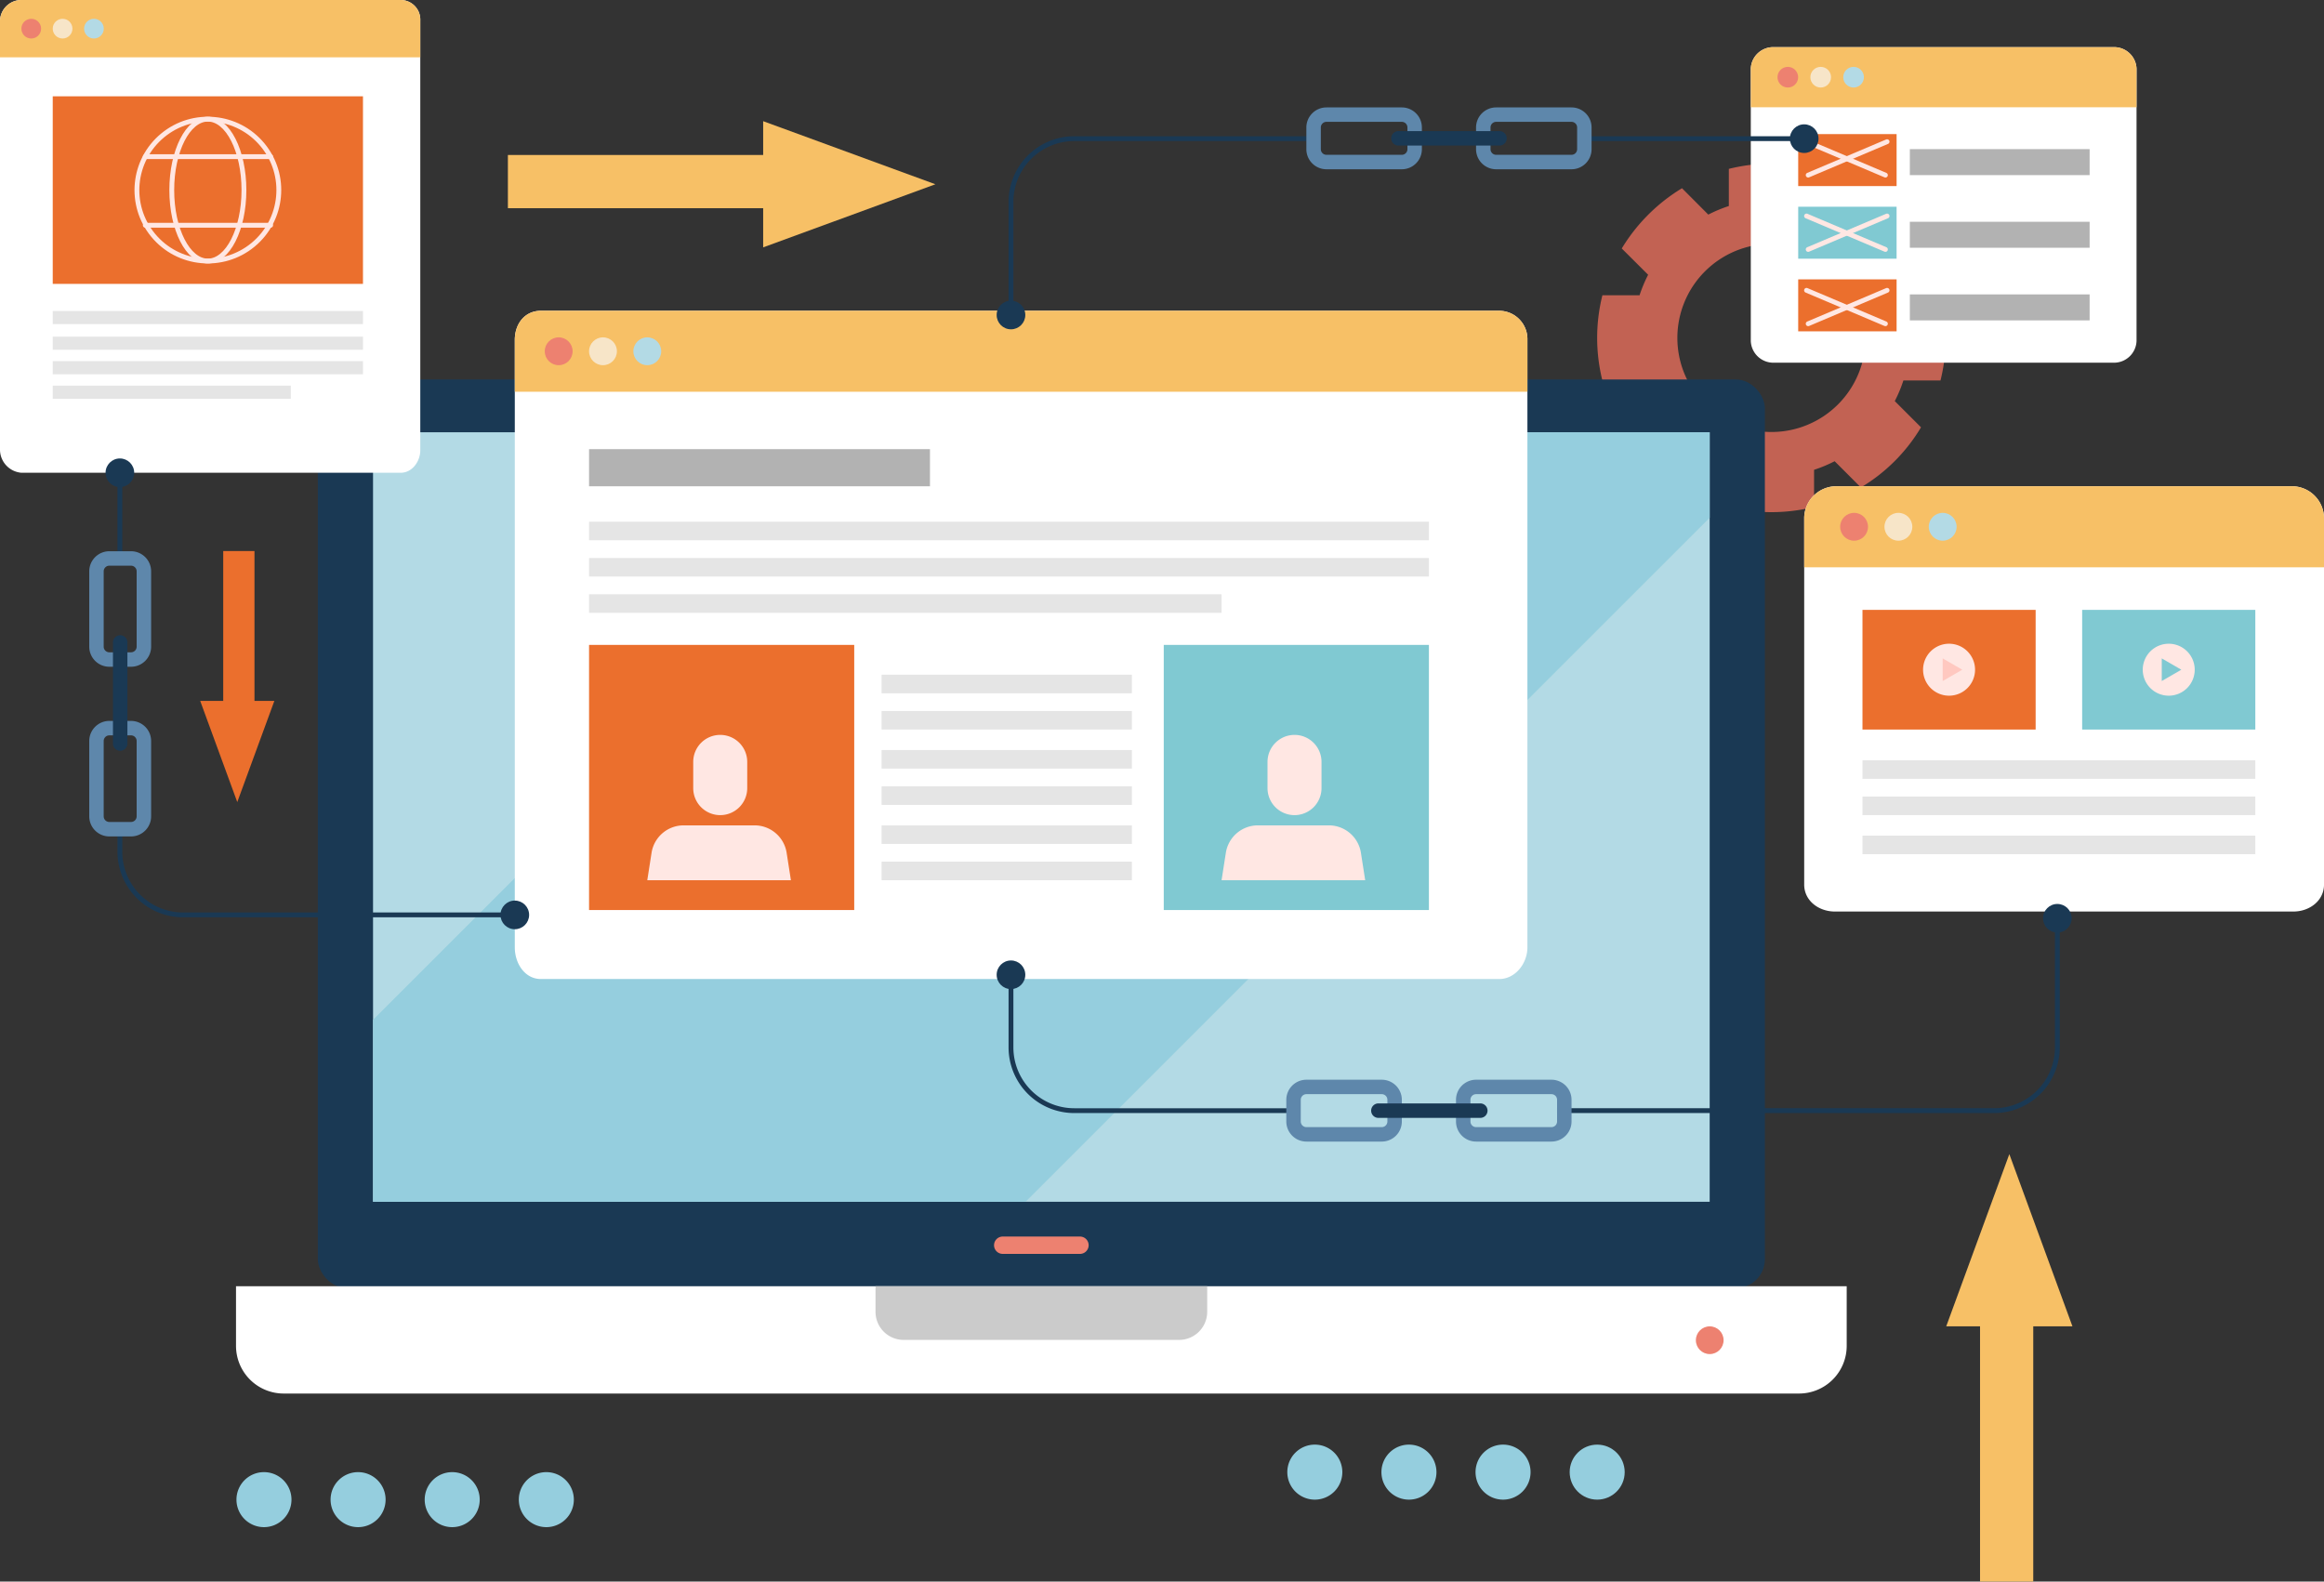 <svg xmlns="http://www.w3.org/2000/svg" width="481.503" height="327.719" viewBox="0 0 481.503 327.719">
  <rect x="0" y="0" width="481.503" height="327.719" fill="#333333" stroke="none"/>
  <g id="Grupo_878293" data-name="Grupo 878293" transform="translate(-101.004 -183.126)">
    <path id="Trazado_620976" data-name="Trazado 620976" d="M398.465,207.193a36.494,36.494,0,0,0,0-17.654h-7.692A28.6,28.6,0,0,0,389,185.291l5.453-5.453a36.2,36.2,0,0,0-12.484-12.458l-5.439,5.439a28.5,28.5,0,0,0-4.262-1.779v-7.7a36.5,36.5,0,0,0-17.654,0v7.7a28.48,28.48,0,0,0-4.256,1.777l-5.446-5.465a36.923,36.923,0,0,0-12.483,12.483l5.465,5.447a28.53,28.53,0,0,0-1.778,4.254h-7.7a36.494,36.494,0,0,0,0,17.654h7.7a28.563,28.563,0,0,0,1.78,4.262l-5.439,5.439a36.2,36.2,0,0,0,12.458,12.484l5.453-5.453a28.6,28.6,0,0,0,4.248,1.774v7.692a36.5,36.5,0,0,0,17.654,0V225.7a28.523,28.523,0,0,0,4.267-1.782l5.434,5.434a35.925,35.925,0,0,0,12.459-12.459l-5.435-5.434a28.373,28.373,0,0,0,1.783-4.267Zm-35.021,10.67a19.493,19.493,0,1,1,19.492-19.493A19.493,19.493,0,0,1,363.445,217.863Z" transform="translate(104.583 54.777)" fill="#c26253"/>
    <g id="Grupo_878257" data-name="Grupo 878257" transform="translate(149.903 261.764)">
      <rect id="Rectángulo_327295" data-name="Rectángulo 327295" width="299.81" height="188.252" rx="5.955" transform="translate(16.952)" fill="#1a3954"/>
      <rect id="Rectángulo_327296" data-name="Rectángulo 327296" width="276.936" height="159.448" transform="translate(28.389 10.933)" fill="#b3dae5"/>
      <path id="Rectángulo_327297" data-name="Rectángulo 327297" d="M0,0H333.714a0,0,0,0,1,0,0V12.35a9.879,9.879,0,0,1-9.879,9.879H9.879A9.879,9.879,0,0,1,0,12.35V0A0,0,0,0,1,0,0Z" transform="translate(0 187.889)" fill="#fff"/>
      <path id="Rectángulo_327298" data-name="Rectángulo 327298" d="M0,0H68.717a0,0,0,0,1,0,0V5.292a5.822,5.822,0,0,1-5.822,5.822H5.822A5.822,5.822,0,0,1,0,5.292V0A0,0,0,0,1,0,0Z" transform="translate(132.499 187.889)" fill="#cbcbcb"/>
      <circle id="Elipse_6968" data-name="Elipse 6968" cx="2.872" cy="2.872" r="2.872" transform="translate(302.463 196.198)" fill="#ed8170"/>
      <path id="Trazado_620981" data-name="Trazado 620981" d="M255.789,342.745h-16a1.8,1.8,0,0,1-1.8-1.8h0a1.8,1.8,0,0,1,1.8-1.794h16a1.8,1.8,0,0,1,1.8,1.794h0A1.8,1.8,0,0,1,255.789,342.745Z" transform="translate(-80.934 -161.563)" fill="#ed8170"/>
      <path id="Trazado_620982" data-name="Trazado 620982" d="M422.936,220v17.707L281.2,379.448H146V341.74L267.74,220Z" transform="translate(-117.611 -209.067)" fill="#95cede"/>
    </g>
    <g id="Grupo_878259" data-name="Grupo 878259" transform="translate(474.81 283.887)">
      <path id="Trazado_620983" data-name="Trazado 620983" d="M465.7,234.462v76.074c0,3.343-3.007,5.581-6.336,5.581H364.35c-3.343,0-6.35-2.238-6.35-5.581V234.462A6.674,6.674,0,0,1,364.35,228h95.012A6.672,6.672,0,0,1,465.7,234.462Z" transform="translate(-358 -228)" fill="#fff"/>
      <path id="Trazado_620984" data-name="Trazado 620984" d="M465.7,234.462v10.322H358V234.462A6.674,6.674,0,0,1,364.35,228h95.012A6.672,6.672,0,0,1,465.7,234.462Z" transform="translate(-358 -228)" fill="#f7c066"/>
      <rect id="Rectángulo_327299" data-name="Rectángulo 327299" width="81.392" height="3.846" transform="translate(12.075 56.779)" fill="#e5e5e5"/>
      <rect id="Rectángulo_327300" data-name="Rectángulo 327300" width="81.392" height="3.846" transform="translate(12.075 64.297)" fill="#e5e5e5"/>
      <rect id="Rectángulo_327301" data-name="Rectángulo 327301" width="81.392" height="3.846" transform="translate(12.075 72.389)" fill="#e5e5e5"/>
      <g id="Grupo_878258" data-name="Grupo 878258" transform="translate(7.452 5.507)">
        <circle id="Elipse_6969" data-name="Elipse 6969" cx="2.885" cy="2.885" r="2.885" fill="#ed8170"/>
        <circle id="Elipse_6970" data-name="Elipse 6970" cx="2.885" cy="2.885" r="2.885" transform="translate(9.179)" fill="#f7e5c8"/>
        <circle id="Elipse_6971" data-name="Elipse 6971" cx="2.885" cy="2.885" r="2.885" transform="translate(18.358)" fill="#b3dae5"/>
      </g>
      <rect id="Rectángulo_327302" data-name="Rectángulo 327302" width="35.877" height="24.799" transform="translate(12.075 25.612)" fill="#eb6f2d"/>
      <rect id="Rectángulo_327303" data-name="Rectángulo 327303" width="35.877" height="24.799" transform="translate(57.59 25.612)" fill="#80c9d2"/>
      <path id="Trazado_620985" data-name="Trazado 620985" d="M375.61,256.711a5.384,5.384,0,1,1,5.384,5.382A5.383,5.383,0,0,1,375.61,256.711Z" transform="translate(-350.979 -218.7)" fill="#ffe7e3"/>
      <path id="Trazado_620986" data-name="Trazado 620986" d="M408.151,256.711a5.383,5.383,0,1,1,5.383,5.382A5.384,5.384,0,0,1,408.151,256.711Z" transform="translate(-338.006 -218.7)" fill="#ffe7e3"/>
      <path id="Trazado_620987" data-name="Trazado 620987" d="M382.573,255.844l-4.057,2.342V253.5Z" transform="translate(-349.821 -217.833)" fill="#ffc8c0"/>
      <path id="Trazado_620988" data-name="Trazado 620988" d="M415.023,255.844l-4.057,2.342V253.5Z" transform="translate(-336.884 -217.833)" fill="#80c9d2"/>
    </g>
    <g id="Grupo_878264" data-name="Grupo 878264" transform="translate(463.746 192.894)">
      <path id="Trazado_620989" data-name="Trazado 620989" d="M437.921,143.442v56.463a4.676,4.676,0,0,1-4.7,4.484H362.712A4.679,4.679,0,0,1,358,199.906V143.442A4.651,4.651,0,0,1,362.712,139h70.507A4.648,4.648,0,0,1,437.921,143.442Z" transform="translate(-358 -139)" fill="#fff"/>
      <path id="Trazado_620990" data-name="Trazado 620990" d="M437.921,143.442v8.013H358v-8.013A4.651,4.651,0,0,1,362.712,139h70.507A4.648,4.648,0,0,1,437.921,143.442Z" transform="translate(-358 -139)" fill="#f7c066"/>
      <rect id="Rectángulo_327304" data-name="Rectángulo 327304" width="37.248" height="5.385" transform="translate(32.954 21.133)" fill="#b2b2b2"/>
      <rect id="Rectángulo_327305" data-name="Rectángulo 327305" width="37.248" height="5.385" transform="translate(32.954 36.183)" fill="#b2b2b2"/>
      <rect id="Rectángulo_327306" data-name="Rectángulo 327306" width="37.248" height="5.385" transform="translate(32.954 51.233)" fill="#b2b2b2"/>
      <g id="Grupo_878260" data-name="Grupo 878260" transform="translate(5.531 4.087)">
        <ellipse id="Elipse_6972" data-name="Elipse 6972" cx="2.141" cy="2.141" rx="2.141" ry="2.141" fill="#ed8170"/>
        <ellipse id="Elipse_6973" data-name="Elipse 6973" cx="2.141" cy="2.141" rx="2.141" ry="2.141" transform="translate(6.811)" fill="#f7e5c8"/>
        <ellipse id="Elipse_6974" data-name="Elipse 6974" cx="2.141" cy="2.141" rx="2.141" ry="2.141" transform="translate(13.623)" fill="#b3dae5"/>
      </g>
      <rect id="Rectángulo_327307" data-name="Rectángulo 327307" width="20.385" height="10.77" transform="translate(9.823 18.019)" fill="#eb6f2d"/>
      <rect id="Rectángulo_327308" data-name="Rectángulo 327308" width="20.385" height="10.77" transform="translate(9.823 33.069)" fill="#80c9d2"/>
      <rect id="Rectángulo_327309" data-name="Rectángulo 327309" width="20.385" height="10.77" transform="translate(9.823 48.119)" fill="#eb6f2d"/>
      <g id="Grupo_878261" data-name="Grupo 878261" transform="translate(11.547 19.591)">
        <line id="Línea_2565" data-name="Línea 2565" x2="16.347" y2="6.927" fill="none" stroke="#ffe7e3" stroke-linecap="round" stroke-linejoin="round" stroke-width="1"/>
        <line id="Línea_2566" data-name="Línea 2566" x1="16.347" y2="6.927" transform="translate(0.342)" fill="none" stroke="#ffe7e3" stroke-linecap="round" stroke-linejoin="round" stroke-width="1"/>
      </g>
      <g id="Grupo_878262" data-name="Grupo 878262" transform="translate(11.547 34.991)">
        <line id="Línea_2567" data-name="Línea 2567" x2="16.347" y2="6.927" fill="none" stroke="#ffe7e3" stroke-linecap="round" stroke-linejoin="round" stroke-width="1"/>
        <line id="Línea_2568" data-name="Línea 2568" x1="16.347" y2="6.927" transform="translate(0.342)" fill="none" stroke="#ffe7e3" stroke-linecap="round" stroke-linejoin="round" stroke-width="1"/>
      </g>
      <g id="Grupo_878263" data-name="Grupo 878263" transform="translate(11.547 50.39)">
        <line id="Línea_2569" data-name="Línea 2569" x2="16.347" y2="6.927" fill="none" stroke="#ffe7e3" stroke-linecap="round" stroke-linejoin="round" stroke-width="1"/>
        <line id="Línea_2570" data-name="Línea 2570" x1="16.347" y2="6.927" transform="translate(0.342)" fill="none" stroke="#ffe7e3" stroke-linecap="round" stroke-linejoin="round" stroke-width="1"/>
      </g>
    </g>
    <g id="Grupo_878267" data-name="Grupo 878267" transform="translate(101.004 183.126)">
      <path id="Trazado_620991" data-name="Trazado 620991" d="M152.078,131.235v89.048c0,2.365-1.7,4.68-4.067,4.68H69.483A4.821,4.821,0,0,1,65,220.283V131.235A4.432,4.432,0,0,1,69.483,127h78.529A4.069,4.069,0,0,1,152.078,131.235Z" transform="translate(-65 -127)" fill="#fff"/>
      <path id="Trazado_620992" data-name="Trazado 620992" d="M152.078,131.235v7.639H65v-7.639A4.432,4.432,0,0,1,69.483,127h78.529A4.069,4.069,0,0,1,152.078,131.235Z" transform="translate(-65 -127)" fill="#f7c066"/>
      <rect id="Rectángulo_327310" data-name="Rectángulo 327310" width="64.278" height="2.721" transform="translate(10.926 64.439)" fill="#e5e5e5"/>
      <rect id="Rectángulo_327311" data-name="Rectángulo 327311" width="64.278" height="2.721" transform="translate(10.926 69.757)" fill="#e5e5e5"/>
      <rect id="Rectángulo_327312" data-name="Rectángulo 327312" width="64.278" height="2.721" transform="translate(10.926 74.833)" fill="#e5e5e5"/>
      <rect id="Rectángulo_327313" data-name="Rectángulo 327313" width="49.326" height="2.717" transform="translate(10.926 79.909)" fill="#e5e5e5"/>
      <g id="Grupo_878265" data-name="Grupo 878265" transform="translate(4.432 3.896)">
        <circle id="Elipse_6975" data-name="Elipse 6975" cx="2.041" cy="2.041" r="2.041" fill="#ed8170"/>
        <circle id="Elipse_6976" data-name="Elipse 6976" cx="2.041" cy="2.041" r="2.041" transform="translate(6.494)" fill="#f7e5c8"/>
        <circle id="Elipse_6977" data-name="Elipse 6977" cx="2.041" cy="2.041" r="2.041" transform="translate(12.988)" fill="#b3dae5"/>
      </g>
      <rect id="Rectángulo_327314" data-name="Rectángulo 327314" width="64.278" height="38.868" transform="translate(10.926 19.956)" fill="#eb6f2d"/>
      <g id="Grupo_878266" data-name="Grupo 878266" transform="translate(22.372 18.696)">
        <circle id="Elipse_6978" data-name="Elipse 6978" cx="14.699" cy="14.699" r="14.699" transform="matrix(0.771, -0.637, 0.637, 0.771, 0, 18.723)" fill="none" stroke="#ffe7e3" stroke-linecap="round" stroke-linejoin="round" stroke-width="1"/>
        <ellipse id="Elipse_6979" data-name="Elipse 6979" cx="7.476" cy="14.699" rx="7.476" ry="14.699" transform="translate(13.217 5.995)" fill="none" stroke="#ffe7e3" stroke-linecap="round" stroke-linejoin="round" stroke-width="1"/>
        <line id="Línea_2571" data-name="Línea 2571" x2="25.969" transform="translate(7.732 13.758)" fill="none" stroke="#ffe7e3" stroke-linecap="round" stroke-linejoin="round" stroke-width="1"/>
        <line id="Línea_2572" data-name="Línea 2572" x2="25.969" transform="translate(7.732 27.977)" fill="none" stroke="#ffe7e3" stroke-linecap="round" stroke-linejoin="round" stroke-width="1"/>
      </g>
    </g>
    <g id="Grupo_878271" data-name="Grupo 878271" transform="translate(207.664 247.522)">
      <path id="Trazado_620993" data-name="Trazado 620993" d="M376.8,208.042V333.908c0,3.329-2.5,6.56-5.846,6.56H172.413c-3.343,0-5.413-3.231-5.413-6.56V208.042c0-3.343,2.07-6.042,5.413-6.042H370.954A5.871,5.871,0,0,1,376.8,208.042Z" transform="translate(-167 -202)" fill="#fff"/>
      <path id="Trazado_620994" data-name="Trazado 620994" d="M376.8,208.042v10.742H167V208.042c0-3.343,2.07-6.042,5.413-6.042H370.954A5.871,5.871,0,0,1,376.8,208.042Z" transform="translate(-167 -202)" fill="#f7c066"/>
      <rect id="Rectángulo_327315" data-name="Rectángulo 327315" width="70.633" height="7.693" transform="translate(15.385 28.673)" fill="#b2b2b2"/>
      <rect id="Rectángulo_327316" data-name="Rectángulo 327316" width="174.009" height="3.846" transform="translate(15.385 43.708)" fill="#e5e5e5"/>
      <rect id="Rectángulo_327317" data-name="Rectángulo 327317" width="174.009" height="3.846" transform="translate(15.385 51.226)" fill="#e5e5e5"/>
      <rect id="Rectángulo_327318" data-name="Rectángulo 327318" width="51.858" height="3.846" transform="translate(75.994 75.412)" fill="#e5e5e5"/>
      <rect id="Rectángulo_327319" data-name="Rectángulo 327319" width="51.858" height="3.846" transform="translate(75.994 82.929)" fill="#e5e5e5"/>
      <rect id="Rectángulo_327320" data-name="Rectángulo 327320" width="51.858" height="3.846" transform="translate(75.994 91.022)" fill="#e5e5e5"/>
      <rect id="Rectángulo_327321" data-name="Rectángulo 327321" width="51.858" height="3.846" transform="translate(75.994 98.539)" fill="#e5e5e5"/>
      <rect id="Rectángulo_327322" data-name="Rectángulo 327322" width="51.858" height="3.846" transform="translate(75.994 106.632)" fill="#e5e5e5"/>
      <rect id="Rectángulo_327323" data-name="Rectángulo 327323" width="51.858" height="3.846" transform="translate(75.994 114.149)" fill="#e5e5e5"/>
      <rect id="Rectángulo_327324" data-name="Rectángulo 327324" width="131.049" height="3.846" transform="translate(15.385 58.744)" fill="#e5e5e5"/>
      <g id="Grupo_878268" data-name="Grupo 878268" transform="translate(6.207 5.507)">
        <circle id="Elipse_6980" data-name="Elipse 6980" cx="2.885" cy="2.885" r="2.885" fill="#ed8170"/>
        <circle id="Elipse_6981" data-name="Elipse 6981" cx="2.885" cy="2.885" r="2.885" transform="translate(9.179)" fill="#f7e5c8"/>
        <circle id="Elipse_6982" data-name="Elipse 6982" cx="2.885" cy="2.885" r="2.885" transform="translate(18.358)" fill="#b3dae5"/>
      </g>
      <rect id="Rectángulo_327325" data-name="Rectángulo 327325" width="54.939" height="54.939" transform="translate(15.385 69.234)" fill="#eb6f2d"/>
      <rect id="Rectángulo_327326" data-name="Rectángulo 327326" width="54.939" height="54.939" transform="translate(134.455 69.234)" fill="#80c9d2"/>
      <g id="Grupo_878269" data-name="Grupo 878269" transform="translate(146.434 87.883)">
        <path id="Trazado_620995" data-name="Trazado 620995" d="M301.453,289.6H271.695l.885-5.679a6.721,6.721,0,0,1,6.641-5.686h14.707a6.721,6.721,0,0,1,6.639,5.686Z" transform="translate(-271.695 -259.489)" fill="#ffe7e3"/>
        <path id="Trazado_620996" data-name="Trazado 620996" d="M284.095,281.459h0a5.6,5.6,0,0,1-5.595-5.595v-5.437a5.6,5.6,0,0,1,5.595-5.595h0a5.6,5.6,0,0,1,5.595,5.595v5.437A5.6,5.6,0,0,1,284.095,281.459Z" transform="translate(-268.982 -264.833)" fill="#ffe7e3"/>
      </g>
      <g id="Grupo_878270" data-name="Grupo 878270" transform="translate(27.449 87.883)">
        <path id="Trazado_620997" data-name="Trazado 620997" d="M216.383,289.6H186.625l.885-5.679a6.721,6.721,0,0,1,6.641-5.686h14.706a6.721,6.721,0,0,1,6.641,5.686Z" transform="translate(-186.625 -259.489)" fill="#ffe7e3"/>
        <path id="Trazado_620998" data-name="Trazado 620998" d="M199.025,281.459h0a5.594,5.594,0,0,1-5.595-5.595v-5.437a5.594,5.594,0,0,1,5.595-5.595h0a5.6,5.6,0,0,1,5.595,5.595v5.437A5.6,5.6,0,0,1,199.025,281.459Z" transform="translate(-183.912 -264.833)" fill="#ffe7e3"/>
      </g>
    </g>
    <g id="Grupo_878272" data-name="Grupo 878272" transform="translate(307.499 208.889)">
      <line id="Línea_2573" data-name="Línea 2573" x2="45.806" transform="translate(121.505 2.967)" fill="none" stroke="#1a3954" stroke-miterlimit="10" stroke-width="1"/>
      <path id="Trazado_620999" data-name="Trazado 620999" d="M240.5,212.166V189.613A13.112,13.112,0,0,1,253.612,176.5H301.7" transform="translate(-237.533 -173.533)" fill="none" stroke="#1a3954" stroke-miterlimit="10" stroke-width="1"/>
      <circle id="Elipse_6983" data-name="Elipse 6983" cx="2.967" cy="2.967" r="2.967" transform="translate(0 36.54)" fill="#1a3954"/>
      <circle id="Elipse_6984" data-name="Elipse 6984" cx="2.967" cy="2.967" r="2.967" transform="translate(164.344 0)" fill="#1a3954"/>
    </g>
    <g id="Grupo_878273" data-name="Grupo 878273" transform="translate(307.499 370.435)">
      <path id="Trazado_621000" data-name="Trazado 621000" d="M321.394,331.862h90.537a13.112,13.112,0,0,0,13.113-13.113V292" transform="translate(-205.283 -289.033)" fill="none" stroke="#1a3954" stroke-miterlimit="10" stroke-width="1"/>
      <path id="Trazado_621001" data-name="Trazado 621001" d="M240.5,301v14.162a13.112,13.112,0,0,0,13.112,13.113h45.4" transform="translate(-237.533 -285.445)" fill="none" stroke="#1a3954" stroke-miterlimit="10" stroke-width="1"/>
      <circle id="Elipse_6985" data-name="Elipse 6985" cx="2.967" cy="2.967" r="2.967" transform="translate(216.794)" fill="#1a3954"/>
      <circle id="Elipse_6986" data-name="Elipse 6986" cx="2.967" cy="2.967" r="2.967" transform="translate(0 11.709)" fill="#1a3954"/>
    </g>
    <g id="Grupo_878274" data-name="Grupo 878274" transform="translate(122.875 278.123)">
      <line id="Línea_2574" data-name="Línea 2574" y1="17.658" transform="translate(2.967 2.967)" fill="none" stroke="#1a3954" stroke-miterlimit="10" stroke-width="1"/>
      <path id="Trazado_621002" data-name="Trazado 621002" d="M190.322,296.292h-68.71A13.112,13.112,0,0,1,108.5,283.179v-3.7" transform="translate(-105.533 -201.712)" fill="none" stroke="#1a3954" stroke-miterlimit="10" stroke-width="1"/>
      <circle id="Elipse_6987" data-name="Elipse 6987" cx="2.967" cy="2.967" r="2.967" fill="#1a3954"/>
      <circle id="Elipse_6988" data-name="Elipse 6988" cx="2.967" cy="2.967" r="2.967" transform="translate(81.822 91.613)" fill="#1a3954"/>
    </g>
    <g id="Grupo_878278" data-name="Grupo 878278" transform="translate(119.496 297.349)">
      <g id="Grupo_878275" data-name="Grupo 878275">
        <path id="Trazado_621003" data-name="Trazado 621003" d="M103.963,257.4V241.785a4.164,4.164,0,0,1,4.16-4.16h4.5a4.164,4.164,0,0,1,4.16,4.16V257.4a4.164,4.164,0,0,1-4.16,4.16h-4.5A4.164,4.164,0,0,1,103.963,257.4Zm9.821-15.616a1.167,1.167,0,0,0-1.165-1.165h-4.5a1.166,1.166,0,0,0-1.164,1.165V257.4a1.166,1.166,0,0,0,1.164,1.165h4.5a1.167,1.167,0,0,0,1.165-1.165Z" transform="translate(-103.963 -237.625)" fill="#5e87ab"/>
      </g>
      <g id="Grupo_878276" data-name="Grupo 878276" transform="translate(0 35.158)">
        <path id="Trazado_621004" data-name="Trazado 621004" d="M103.963,282.538V266.922a4.164,4.164,0,0,1,4.16-4.16h4.5a4.164,4.164,0,0,1,4.16,4.16v15.616a4.164,4.164,0,0,1-4.16,4.16h-4.5A4.164,4.164,0,0,1,103.963,282.538Zm9.821-15.616a1.167,1.167,0,0,0-1.165-1.165h-4.5a1.166,1.166,0,0,0-1.164,1.165v15.616a1.166,1.166,0,0,0,1.164,1.165h4.5a1.167,1.167,0,0,0,1.165-1.165Z" transform="translate(-103.963 -262.762)" fill="#5e87ab"/>
      </g>
      <g id="Grupo_878277" data-name="Grupo 878277" transform="translate(4.911 17.492)">
        <path id="Trazado_621005" data-name="Trazado 621005" d="M107.474,272.57V251.629a1.5,1.5,0,1,1,2.995,0V272.57a1.5,1.5,0,0,1-2.995,0Z" transform="translate(-107.474 -250.131)" fill="#1a3954"/>
      </g>
    </g>
    <g id="Grupo_878282" data-name="Grupo 878282" transform="translate(371.665 205.384)">
      <g id="Grupo_878279" data-name="Grupo 878279" transform="translate(35.158)">
        <path id="Trazado_621006" data-name="Trazado 621006" d="M313.552,171.873h15.618a4.164,4.164,0,0,1,4.158,4.16v4.5a4.163,4.163,0,0,1-4.158,4.158H313.552a4.163,4.163,0,0,1-4.16-4.158v-4.5A4.164,4.164,0,0,1,313.552,171.873Zm15.618,9.82a1.165,1.165,0,0,0,1.164-1.164v-4.5a1.166,1.166,0,0,0-1.164-1.165H313.552a1.166,1.166,0,0,0-1.164,1.165v4.5a1.165,1.165,0,0,0,1.164,1.164Z" transform="translate(-309.392 -171.873)" fill="#5e87ab"/>
      </g>
      <g id="Grupo_878280" data-name="Grupo 878280">
        <path id="Trazado_621007" data-name="Trazado 621007" d="M288.415,171.873h15.617a4.164,4.164,0,0,1,4.158,4.16v4.5a4.163,4.163,0,0,1-4.158,4.158H288.415a4.163,4.163,0,0,1-4.16-4.158v-4.5A4.164,4.164,0,0,1,288.415,171.873Zm15.617,9.82a1.165,1.165,0,0,0,1.164-1.164v-4.5a1.166,1.166,0,0,0-1.164-1.165H288.415a1.166,1.166,0,0,0-1.164,1.165v4.5a1.165,1.165,0,0,0,1.164,1.164Z" transform="translate(-284.255 -171.873)" fill="#5e87ab"/>
      </g>
      <g id="Grupo_878281" data-name="Grupo 878281" transform="translate(17.667 4.911)">
        <path id="Trazado_621008" data-name="Trazado 621008" d="M298.384,175.384h20.941a1.5,1.5,0,0,1,0,2.995H298.384a1.5,1.5,0,1,1,0-2.995Z" transform="translate(-296.886 -175.384)" fill="#1a3954"/>
      </g>
    </g>
    <g id="Grupo_878286" data-name="Grupo 878286" transform="translate(367.511 406.857)">
      <g id="Grupo_878283" data-name="Grupo 878283" transform="translate(35.158)">
        <path id="Trazado_621009" data-name="Trazado 621009" d="M310.582,315.919H326.2a4.164,4.164,0,0,1,4.16,4.158v4.5a4.164,4.164,0,0,1-4.16,4.158H310.582a4.164,4.164,0,0,1-4.16-4.158v-4.5A4.164,4.164,0,0,1,310.582,315.919Zm15.616,9.82a1.166,1.166,0,0,0,1.165-1.164v-4.5a1.166,1.166,0,0,0-1.165-1.164H310.582a1.166,1.166,0,0,0-1.165,1.164v4.5a1.166,1.166,0,0,0,1.165,1.164Z" transform="translate(-306.422 -315.919)" fill="#5e87ab"/>
      </g>
      <g id="Grupo_878284" data-name="Grupo 878284">
        <path id="Trazado_621010" data-name="Trazado 621010" d="M285.445,315.919h15.616a4.164,4.164,0,0,1,4.16,4.158v4.5a4.164,4.164,0,0,1-4.16,4.158H285.445a4.164,4.164,0,0,1-4.16-4.158v-4.5A4.164,4.164,0,0,1,285.445,315.919Zm15.616,9.82a1.166,1.166,0,0,0,1.165-1.164v-4.5a1.166,1.166,0,0,0-1.165-1.164H285.445a1.166,1.166,0,0,0-1.165,1.164v4.5a1.166,1.166,0,0,0,1.165,1.164Z" transform="translate(-281.285 -315.919)" fill="#5e87ab"/>
      </g>
      <g id="Grupo_878285" data-name="Grupo 878285" transform="translate(17.667 4.909)">
        <path id="Trazado_621011" data-name="Trazado 621011" d="M295.414,319.429h20.94a1.5,1.5,0,1,1,0,2.995h-20.94a1.5,1.5,0,1,1,0-2.995Z" transform="translate(-293.916 -319.429)" fill="#1a3954"/>
      </g>
    </g>
    <g id="Grupo_878288" data-name="Grupo 878288" transform="translate(206.235 208.233)">
      <rect id="Rectángulo_327328" data-name="Rectángulo 327328" width="54.87" height="11.026" transform="translate(0 7.006)" fill="#f7c066"/>
      <path id="Trazado_621013" data-name="Trazado 621013" d="M239.472,186.985l-35.681,13.075V173.91Z" transform="translate(-150.903 -173.91)" fill="#f7c066"/>
    </g>
    <g id="Grupo_878289" data-name="Grupo 878289" transform="translate(142.485 297.308)">
      <rect id="Rectángulo_327329" data-name="Rectángulo 327329" width="32.225" height="6.476" transform="translate(11.244) rotate(90)" fill="#eb6f2d"/>
      <path id="Trazado_621014" data-name="Trazado 621014" d="M128.078,280.759,120.4,259.8h15.359Z" transform="translate(-120.399 -228.742)" fill="#eb6f2d"/>
    </g>
    <g id="Grupo_878290" data-name="Grupo 878290" transform="translate(504.237 422.276)">
      <rect id="Rectángulo_327330" data-name="Rectángulo 327330" width="54.871" height="11.026" transform="translate(7.006 88.569) rotate(-90)" fill="#f7c066"/>
      <path id="Trazado_621015" data-name="Trazado 621015" d="M392.115,326.943l13.075,35.681H379.04Z" transform="translate(-379.04 -326.943)" fill="#f7c066"/>
    </g>
    <g id="Grupo_878291" data-name="Grupo 878291" transform="translate(150 488.167)">
      <path id="Trazado_621016" data-name="Trazado 621016" d="M131.13,406.351a5.7,5.7,0,1,1-5.7-5.7A5.7,5.7,0,0,1,131.13,406.351Z" transform="translate(-119.734 -400.651)" fill="#95cede"/>
      <path id="Trazado_621017" data-name="Trazado 621017" d="M145.072,406.351a5.7,5.7,0,1,1-5.7-5.7A5.7,5.7,0,0,1,145.072,406.351Z" transform="translate(-114.176 -400.651)" fill="#95cede"/>
      <path id="Trazado_621018" data-name="Trazado 621018" d="M159.014,406.351a5.7,5.7,0,1,1-5.7-5.7A5.7,5.7,0,0,1,159.014,406.351Z" transform="translate(-108.618 -400.651)" fill="#95cede"/>
      <path id="Trazado_621019" data-name="Trazado 621019" d="M172.957,406.351a5.7,5.7,0,1,1-5.7-5.7A5.7,5.7,0,0,1,172.957,406.351Z" transform="translate(-103.06 -400.651)" fill="#95cede"/>
    </g>
    <g id="Grupo_878292" data-name="Grupo 878292" transform="translate(367.721 482.469)">
      <path id="Trazado_621020" data-name="Trazado 621020" d="M292.833,375.677a5.7,5.7,0,1,1-5.7-5.7A5.7,5.7,0,0,1,292.833,375.677Z" transform="translate(-281.435 -369.979)" fill="#95cede"/>
      <path id="Trazado_621021" data-name="Trazado 621021" d="M306.775,375.677a5.7,5.7,0,1,1-5.7-5.7A5.7,5.7,0,0,1,306.775,375.677Z" transform="translate(-275.877 -369.979)" fill="#95cede"/>
      <path id="Trazado_621022" data-name="Trazado 621022" d="M320.715,375.677a5.7,5.7,0,1,1-5.7-5.7A5.7,5.7,0,0,1,320.715,375.677Z" transform="translate(-270.319 -369.979)" fill="#95cede"/>
      <circle id="Elipse_6989" data-name="Elipse 6989" cx="5.699" cy="5.699" r="5.699" transform="translate(58.5 0)" fill="#95cede"/>
    </g>
  </g>
</svg>
